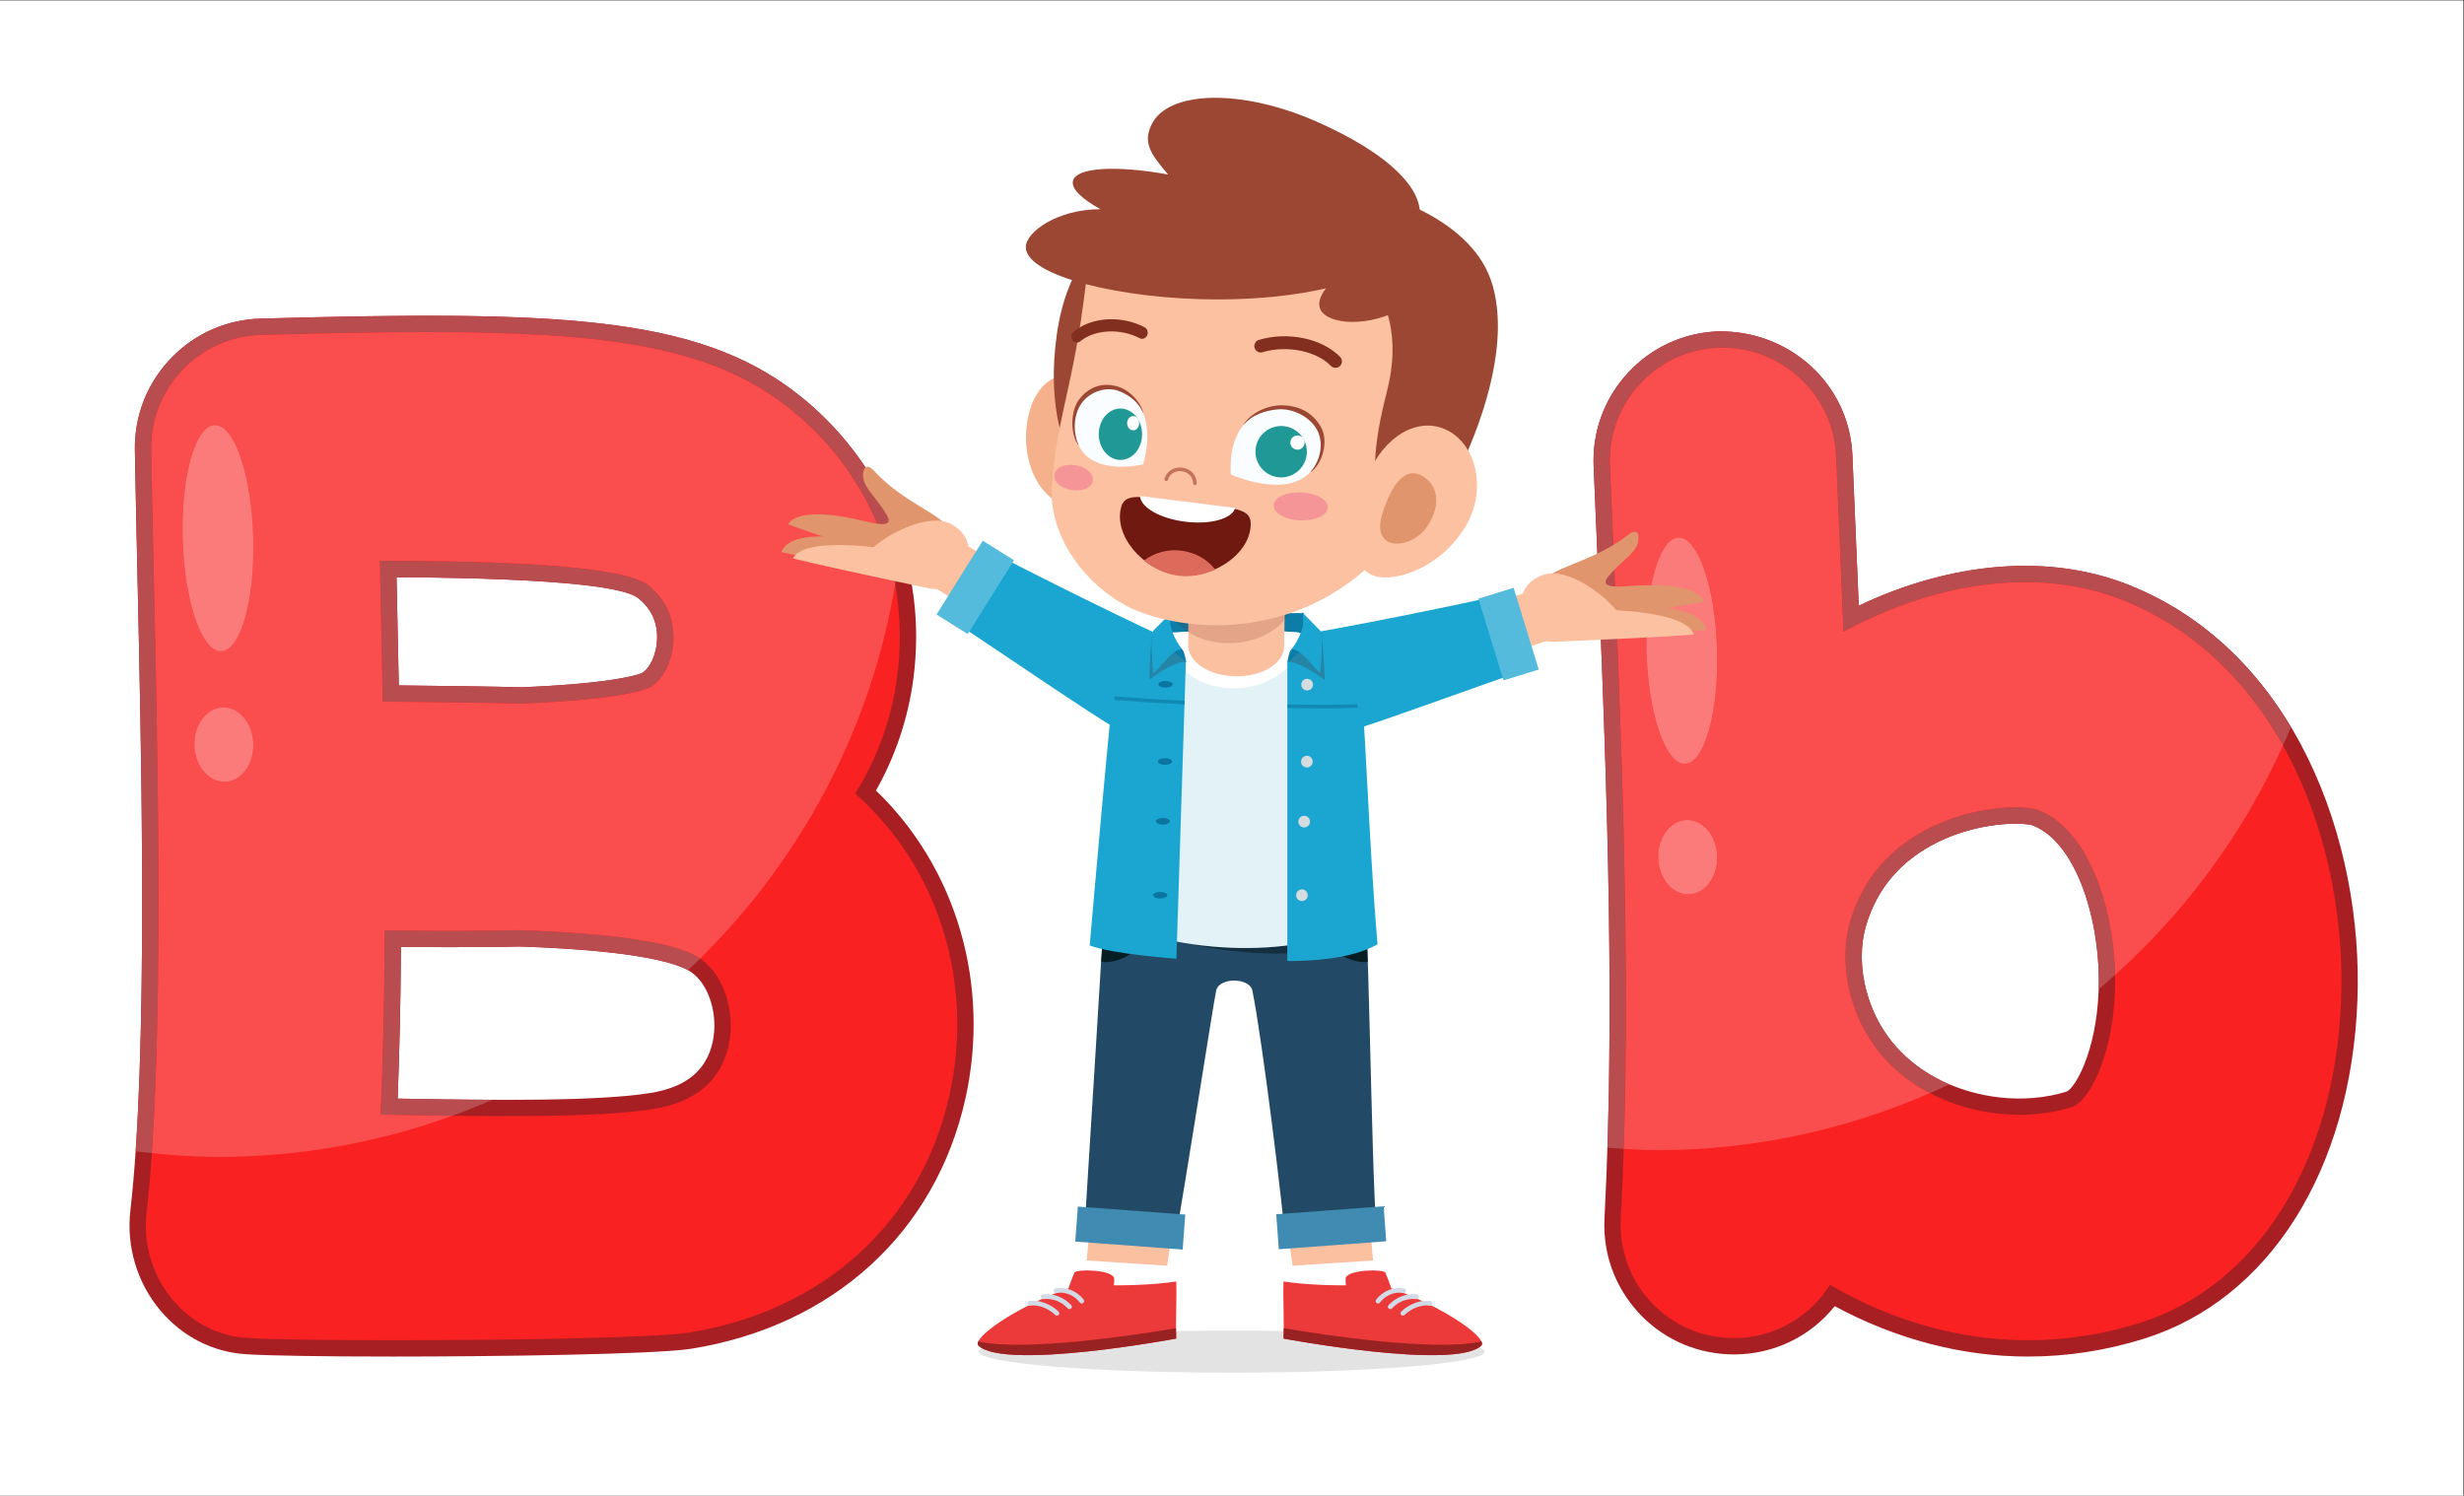 <?xml version="1.0" encoding="UTF-8" standalone="no"?>
<!-- Created with Inkscape (http://www.inkscape.org/) -->

<svg
   version="1.1"
   id="svg3524"
   width="3422.667"
   height="2077.773"
   viewBox="0 0 3422.667 2077.773"
   sodipodi:docname="b.svg"
   inkscape:version="1.2 (1:1.2.1+202207142221+cd75a1ee6d)"
   xmlns:inkscape="http://www.inkscape.org/namespaces/inkscape"
   xmlns:sodipodi="http://sodipodi.sourceforge.net/DTD/sodipodi-0.dtd"
   xmlns="http://www.w3.org/2000/svg"
   xmlns:svg="http://www.w3.org/2000/svg">
  <rect x="0" y="0" width="3422.667" height="2077.773" fill="#333333" stroke="none"/>
  <defs
     id="defs3528">
    <clipPath
       clipPathUnits="userSpaceOnUse"
       id="clipPath3620">
      <path
         d="m 13312.7,5648.99 c -304.6,0 -628,36.37 -945.9,106.95 201.6,-32.29 408.4,-48.73 611.5,-48.73 148.6,0 295.3,8.82 436.4,26.69 v -83.52 c -33.7,-0.93 -67.8,-1.39 -102,-1.39"
         id="path3618" />
    </clipPath>
  </defs>
  <sodipodi:namedview
     id="namedview3526"
     pagecolor="#ffffff"
     bordercolor="#000000"
     borderopacity="0.25"
     inkscape:showpageshadow="2"
     inkscape:pageopacity="0.0"
     inkscape:pagecheckerboard="0"
     inkscape:deskcolor="#d1d1d1"
     showgrid="false"
     inkscape:zoom="0.37689909"
     inkscape:cx="1562.7525"
     inkscape:cy="1040.0662"
     inkscape:window-width="1920"
     inkscape:window-height="1031"
     inkscape:window-x="0"
     inkscape:window-y="25"
     inkscape:window-maximized="1"
     inkscape:current-layer="g3532">
    <inkscape:page
       x="0"
       y="0"
       id="page3530"
       width="3422.667"
       height="2077.773" />
  </sodipodi:namedview>
  <g
     id="g3532"
     inkscape:groupmode="layer"
     inkscape:label="Page 1"
     transform="matrix(1.333,0,0,-1.333,0,2077.773)">
    <g
       id="g3534"
       transform="scale(0.1)">
      <path
         d="M 0,0 H 25670 V 15583.3 H 0 Z"
         style="fill:#ffffff;fill-opacity:1;fill-rule:nonzero;stroke:none"
         id="path3536" />
      <path
         d="m 4178.11,5718.58 c 450.93,-3.98 1058.9,-2.2 1228.11,4.87 1283.47,-42.51 1674.61,-184.25 1793.55,-265.35 189.6,-128.4 288.83,-451.4 225.71,-734 -66.01,-295.9 -278.86,-468.6 -650.51,-528 -537.54,-86.4 -1619.25,-77.5 -2631.41,-58 19.05,466.4 30.34,986.9 34.55,1580.48 M 6842.08,8865.4 c -22.15,-165.69 -105.86,-273.3 -155.91,-293.69 -42.54,-17.72 -303.44,-108.09 -1251.6,-147.07 -257.81,7.54 -857.59,15.08 -1278.83,19.49 -7.09,372.55 -16.39,807.97 -23.48,1127.78 1856.45,-11.07 2393.99,-122.69 2514.25,-215.7 195.79,-151.5 214.4,-350.41 195.57,-490.81 M 9128.22,7348.25 c 200.67,354.37 334.67,752.59 388.93,1159.68 154.81,1156.57 -300.77,2271.97 -1218.83,2982.87 -1048.27,811.6 -2500.73,859.8 -5565.16,776.5 -360.58,-5.7 -697.23,-151 -947.72,-410.1 -250.71,-258.7 -385.61,-599.8 -380.07,-960.4 5.08,-317.6 24.6,-1195.1 24.6,-1195.1 45.84,-2037.61 114.93,-5117.1 -71.54,-6730.4 -42.99,-373.4 70.21,-752.1 310.72,-1039.2 230.56,-274.6 549.95,-437.6 899.23,-458.4 250.5,-15.1 807.29,-24 1527.56,-24 1042.29,0 2729.3,21.7 3104.73,81.1 1479.04,236.1 2547.69,1210.2 2859.13,2605.5 264.6,1188 -91.72,2405.31 -931.58,3211.95"
         style="fill:#a81f23;fill-opacity:1;fill-rule:nonzero;stroke:none"
         id="path3538" />
      <path
         d="m 4008.89,5890.46 c 445.84,-5.32 1203.31,-4.89 1403.09,3.1 1011.5,-33.67 1645.15,-132.89 1883.49,-294.57 247.16,-167.89 374.52,-559.89 296.11,-912.09 -81.93,-366.7 -347.5,-588.2 -789.58,-658.7 -598,-96.1 -1834.54,-77 -2835.84,-56.7 25.45,552.4 39.4,1185 42.73,1918.96 M 7010.64,8842.8 c -26.81,-200.22 -133.34,-376.51 -259.14,-428.33 -85.28,-35.45 -386.71,-121.82 -1322.03,-159.92 -293.25,8.87 -1030.12,17.29 -1440.74,21.26 -8.62,470.88 -22.37,1106.07 -30.34,1467.1 849.6,-2.2 2488.12,-16.84 2792.23,-252.06 273.53,-211.72 280.38,-496.54 260.02,-648.05 M 8911.17,7316.79 c 229.45,364.55 379.4,779.19 437.44,1213.74 146.62,1096.32 -285.05,2152.37 -1154.38,2825.67 -1002.21,775.6 -2432.97,823 -5458.41,741.1 -314.96,-4.9 -609.07,-132 -828.12,-358.4 -219.27,-226.4 -337.09,-524.5 -332.23,-839.4 5.1,-323.4 24.6,-1192.92 24.6,-1192.92 45.83,-2042.49 115.15,-5129.48 -72.65,-6754.78 -37.66,-326.9 61.35,-658.7 272.19,-910.3 199.78,-238.3 476.18,-380 778.96,-398.2 256.91,-15.5 843.63,-23.5 1517.37,-23.5 1228.12,0 2744.81,26.2 3077.92,78.9 1407.53,224.6 2424.35,1149.9 2719.8,2474.8 263.14,1181 -120.7,2385.4 -982.49,3143.29"
         style="fill:#f92121;fill-opacity:1;fill-rule:nonzero;stroke:none"
         id="path3540" />
      <path
         d="m 1413.46,3588.3 c -0.16,0 -0.32,0 -0.47,0 114.43,1676.2 58.93,4247.46 18.48,6046.56 40.44,-1798.55 96.29,-4370.46 -18.01,-6046.56 m 17.88,6052.29 c -0.02,1 -0.04,2 -0.06,3 0.02,-1 0.04,-2 0.06,-3 m -0.26,11.66 c -0.02,1 -0.05,2.19 -0.07,3.18 0.02,-1 0.05,-2.18 0.07,-3.18 m -0.51,22.9 c -0.01,0.44 -0.03,1.02 -0.04,1.46 0.02,-0.5 0.03,-0.96 0.04,-1.46 m 6877.01,1808.45 -0.05,0.1 0.05,-0.1 m -2.73,2.2 c -0.23,0.1 -0.35,0.2 -0.57,0.4 0.19,-0.1 0.37,-0.3 0.57,-0.4 m -2.89,2.2 c -0.28,0.2 -0.43,0.4 -0.71,0.6 0.26,-0.2 0.46,-0.4 0.71,-0.6"
         style="fill:#ffffff;fill-opacity:1;fill-rule:nonzero;stroke:none"
         id="path3542" />
      <path
         d="m 1582.61,3569.2 c -56.53,5.9 -112.91,12.2 -169.15,19.1 114.3,1676.1 58.45,4248.01 18.01,6046.56 -0.04,1.89 -0.08,3.84 -0.13,5.73 -0.02,1 -0.04,2 -0.06,3 -0.07,2.89 -0.13,5.77 -0.2,8.66 -0.02,1 -0.05,2.18 -0.07,3.18 -0.15,6.65 -0.29,13.09 -0.44,19.72 -0.01,0.5 -0.02,0.96 -0.04,1.46 -0.18,8.39 -0.37,16.73 -0.56,25.09 v 0 c 0,0 -19.52,877.5 -24.6,1195.1 -0.11,7.1 -0.16,14.1 -0.16,21.1 -0.07,352.8 134.42,685.6 380.23,939.3 250.49,259.1 587.14,404.4 947.72,410.1 644.72,17.6 1217.69,29.3 1730.95,29.3 1926.34,0 3006.48,-165 3834.21,-805.8 0.97,-0.7 1.97,-1.5 2.93,-2.2 0.28,-0.2 0.43,-0.4 0.71,-0.6 0.77,-0.6 1.55,-1.2 2.32,-1.8 0.22,-0.2 0.34,-0.3 0.57,-0.4 0.89,-0.7 1.79,-1.4 2.68,-2.1 l 0.05,-0.1 c 521.28,-406.6 886.18,-946.4 1079.51,-1547.75 -15.18,-147.48 -34.88,-293.68 -58.95,-438.29 -131.48,728.74 -525.53,1387.44 -1133.91,1858.64 -789.33,610.9 -1844.79,770 -3735.52,770 -509.9,0 -1080.28,-11.5 -1722.89,-28.9 -314.96,-4.9 -609.07,-132 -828.12,-358.4 -219.27,-226.4 -337.09,-524.5 -332.23,-839.4 5.1,-323.4 24.6,-1192.92 24.6,-1192.92 40.54,-1806.75 99.47,-4430.78 -17.46,-6137.38"
         style="fill:#b94c4f;fill-opacity:1;fill-rule:nonzero;stroke:none"
         id="path3544" />
      <path
         d="m 5130.43,4125.4 c -322.31,1.2 -658.22,6.4 -986.87,12.7 329.39,-6.4 664.8,-11.1 987.79,-12.3 -0.32,-0.2 -0.6,-0.3 -0.92,-0.4 m -986.87,12.7 v 0 c 19.05,466.4 30.34,986.9 34.55,1580.48 158.12,-1.39 335.58,-2.08 506.62,-2.08 316.76,0 611.61,2.36 721.49,6.95 43.32,-1.44 85.7,-2.99 127.01,-4.64 -41.36,1.65 -83.63,3.2 -127.01,4.64 -109.88,-4.59 -404.73,-6.95 -721.49,-6.95 -171.04,0 -348.5,0.69 -506.62,2.08 C 4173.9,5125 4162.61,4604.5 4143.56,4138.1 m 3025.95,1337 c -77.23,43.5 -229.22,99.1 -531.38,147.71 300.75,-48.31 454.15,-103.41 532.35,-146.81 -0.3,-0.2 -0.68,-0.6 -0.97,-0.9 m -1627.08,243.34 c -0.49,0.02 -0.9,0.03 -1.39,0.05 0.45,-0.02 0.94,-0.04 1.39,-0.05 m -3.3,0.13 c -0.62,0.02 -1.15,0.05 -1.78,0.07 0.6,-0.02 1.19,-0.05 1.78,-0.07 m -3.04,0.12 c -0.9,0.04 -1.79,0.07 -2.7,0.11 0.89,-0.03 1.81,-0.07 2.7,-0.11"
         style="fill:#ffffff;fill-opacity:1;fill-rule:nonzero;stroke:none"
         id="path3546" />
      <path
         d="m 4712.89,3958.7 c -254.41,3.2 -507.28,8 -746.73,12.8 25.45,552.4 39.4,1185 42.73,1918.96 193.1,-2.3 444.66,-3.53 684.04,-3.53 313.33,0 605.8,2.1 719.05,6.63 1011.5,-33.67 1645.15,-132.89 1883.49,-294.57 0.5,-0.34 1.01,-0.69 1.51,-1.03 -41.72,-41.16 -83.8,-81.76 -126.5,-121.96 -78.2,43.4 -231.6,98.5 -532.35,146.81 -249.09,40.1 -600.35,75.52 -1095.7,95.63 -0.45,0.01 -0.94,0.03 -1.39,0.05 -0.63,0.03 -1.28,0.05 -1.91,0.08 -0.59,0.02 -1.18,0.05 -1.78,0.07 -0.42,0.02 -0.84,0.04 -1.26,0.05 -0.89,0.04 -1.81,0.08 -2.7,0.11 l -0.16,0.01 c -41.31,1.65 -83.69,3.2 -127.01,4.64 -109.88,-4.59 -404.73,-6.95 -721.49,-6.95 -171.04,0 -348.5,0.69 -506.62,2.08 C 4173.9,5125 4162.61,4604.5 4143.56,4138.1 v 0 0 0 c 328.65,-6.3 664.56,-11.5 986.87,-12.7 -137.03,-59.7 -276.27,-115.4 -417.54,-166.7"
         style="fill:#b94c4f;fill-opacity:1;fill-rule:nonzero;stroke:none"
         id="path3548" />
      <path
         d="m 5429.47,8254.55 c -293.25,8.87 -1030.12,17.29 -1440.74,21.26 -8.62,470.88 -22.37,1106.07 -30.34,1467.1 849.6,-2.2 2488.12,-16.84 2792.23,-252.06 273.53,-211.72 280.38,-496.54 260.02,-648.05 -26.81,-200.22 -133.34,-376.51 -259.14,-428.33 -85.28,-35.45 -386.71,-121.82 -1322.03,-159.92 M 4132.26,9571.91 c 7.09,-319.81 16.39,-755.23 23.48,-1127.78 421.24,-4.41 1021.02,-11.95 1278.83,-19.49 948.16,38.98 1209.06,129.35 1251.6,147.07 50.05,20.39 133.76,128 155.91,293.69 3.53,26.33 5.74,54.71 5.72,84.45 -0.09,128.88 -42.21,283.26 -201.29,406.36 -120.26,93.01 -657.8,204.63 -2514.25,215.7 v 0 0"
         style="fill:#b94c4f;fill-opacity:1;fill-rule:nonzero;stroke:none"
         id="path3550" />
      <path
         d="m 2280.22,3530.6 c -235.91,0 -468.02,14.9 -697.61,38.6 116.93,1706.6 58,4330.63 17.46,6137.38 0,0 -19.5,869.52 -24.6,1192.92 -4.86,314.9 112.96,613 332.23,839.4 219.05,226.4 513.16,353.5 828.12,358.4 642.61,17.4 1212.99,28.9 1722.89,28.9 1890.73,0 2946.19,-159.1 3735.52,-770 608.38,-471.2 1002.43,-1129.9 1133.91,-1858.64 -252.15,-1515.27 -984.46,-2865.97 -2031.16,-3899.6 -0.5,0.34 -1.01,0.69 -1.51,1.03 -238.34,161.68 -871.99,260.9 -1883.49,294.57 -113.25,-4.53 -405.72,-6.63 -719.05,-6.63 -239.38,0 -490.94,1.23 -684.04,3.53 -3.33,-733.96 -17.28,-1366.56 -42.73,-1918.96 239.45,-4.8 492.32,-9.6 746.73,-12.8 -759.37,-275.9 -1577.92,-428.1 -2432.67,-428.1 m 48.73,4684.52 c -2.36,0 -4.74,-0.04 -7.12,-0.1 -169.84,-4.86 -302.56,-182.44 -296.41,-396.62 6.04,-211.19 144.82,-379.09 311.51,-379.09 2.36,0 4.75,0.04 7.12,0.11 169.84,4.85 302.54,182.44 296.43,396.58 -6.06,211.19 -144.83,379.12 -311.53,379.12 m 1629.44,1527.79 c 7.97,-361.03 21.72,-996.22 30.34,-1467.1 410.62,-3.97 1147.49,-12.39 1440.74,-21.26 935.32,38.1 1236.75,124.47 1322.03,159.92 125.8,51.82 232.33,228.11 259.14,428.33 20.36,151.51 13.51,436.33 -260.02,648.05 -304.11,235.22 -1942.63,249.86 -2792.23,252.06 M 2240.87,11158 c -1.11,0 -2.24,0 -3.36,0 -203.18,-5.8 -352.78,-538.4 -334.15,-1189.47 18.56,-647.52 196.49,-1168.41 398.32,-1168.41 1.12,0 2.25,0.01 3.37,0.04 203.19,5.82 352.78,538.33 334.12,1189.44 -18.54,647.5 -196.49,1168.4 -398.3,1168.4"
         style="fill:#fa4d4d;fill-opacity:1;fill-rule:nonzero;stroke:none"
         id="path3552" />
      <path
         d="m 2301.68,8800.12 c -201.83,0 -379.76,520.89 -398.32,1168.41 -18.63,651.07 130.97,1183.67 334.15,1189.47 1.12,0 2.25,0 3.36,0 201.81,0 379.76,-520.9 398.3,-1168.4 18.66,-651.11 -130.93,-1183.62 -334.12,-1189.44 -1.12,-0.03 -2.25,-0.04 -3.37,-0.04"
         style="fill:#fb7b7b;fill-opacity:1;fill-rule:nonzero;stroke:none"
         id="path3554" />
      <path
         d="m 2336.93,7439.31 c -166.69,0 -305.47,167.9 -311.51,379.09 -6.15,214.18 126.57,391.76 296.41,396.62 2.38,0.06 4.76,0.1 7.12,0.1 166.7,0 305.47,-167.93 311.53,-379.12 6.11,-214.14 -126.59,-391.73 -296.43,-396.58 -2.37,-0.07 -4.76,-0.11 -7.12,-0.11"
         style="fill:#fb7b7b;fill-opacity:1;fill-rule:nonzero;stroke:none"
         id="path3556" />
      <path
         d="m 21869.1,5263.2 c -24.6,-645.4 -247.8,-1013.9 -331.1,-1051.1 -430.1,-136 -957,-80.6 -1373.2,146.6 -252,137.3 -580.5,404 -713.8,893.4 -64.1,235.2 -67.1,476.68 -8.2,680.44 114,395.56 368.5,691.92 755.9,881.5 361.2,175.84 705.2,189.58 802,189.58 107.2,0 167.2,-12.41 186,-19.92 461.1,-184.73 709,-1020.14 682.4,-1720.5 m 321.6,4224.99 c -823,330.89 -1839.4,252.07 -2821.2,-213.04 -14.7,360.57 -66.3,1567.65 -66.3,1567.65 -31.4,738 -650.7,1305.4 -1405.5,1290.8 -360.6,-15.5 -693,-170.1 -936.6,-435.5 -243.9,-265.7 -369.7,-610.4 -354.2,-970 l 12.6,-297.7 c 109.7,-2556.37 223.1,-5200 100.4,-7538.4 -19.1,-359.7 103.2,-705.2 344.4,-973.6 241.2,-268 572.1,-425.7 935.7,-444.7 l 68,-1.8 c 414.6,0 796.9,185.2 1051.2,502.7 636.7,-343.7 1328.7,-524.9 2010.8,-524.9 412.8,0 823,63.4 1218.8,188.3 1300.1,408.9 2149.7,1758.6 2217.1,3522.4 63.1,1655.41 -647,3635.46 -2375.2,4327.79"
         style="fill:#a81f23;fill-opacity:1;fill-rule:nonzero;stroke:none"
         id="path3558" />
      <path
         d="m 22039,5256.6 c -26.8,-703.5 -278.3,-1152.8 -449.2,-1206.7 -474.4,-149.4 -1051.4,-88.5 -1506.5,159.5 -281.1,153.3 -647.4,450.9 -796.4,998 -72.2,264.9 -74.9,539.09 -7.6,772.08 128,443.87 412.4,776.08 845,987.38 315.4,153.71 646.9,206.87 876.4,206.87 111.8,0 199.5,-12.42 249.1,-32.34 551.1,-220.59 817.8,-1135.75 789.2,-1884.79 m 88.3,4073.91 c -849.6,341.53 -1914.2,216.15 -2917.3,-326.91 -20.2,513.83 -76.6,1832.1 -76.6,1832.1 -27.9,649.4 -585.9,1150.8 -1228.6,1127.8 -314.7,-13.3 -605.5,-148.4 -818.4,-380.5 -213,-232.1 -323.1,-533.3 -309.6,-847.9 l 12.6,-295.8 c 109.9,-2561.26 223.5,-5209.3 100.3,-7556.1 -16.6,-314.5 90.4,-616.6 301,-851 210.9,-234.3 500.1,-372.1 814.2,-388.4 l 63.1,-1.8 c 416,0 790.5,217 1001.1,555.9 649.2,-379.2 1355.7,-578.1 2060.9,-578.1 395.4,0 788.5,60.7 1167.9,180.3 1229.7,386.7 2033.4,1676.6 2098.1,3367 60.7,1595.56 -617.1,3501.63 -2268.7,4163.41"
         style="fill:#f92121;fill-opacity:1;fill-rule:nonzero;stroke:none"
         id="path3560" />
      <path
         d="m 16750.6,3626.9 c -0.5,0 -1,0.1 -1.5,0.1 68.7,2149.88 -31.3,4510.81 -129.6,6803.4 l -12.6,297.7 c -0.8,19.6 -1.3,39.3 -1.3,58.8 0,-19.5 0.5,-39.2 1.3,-58.8 l 12.6,-297.7 c 98.3,-2292.05 199.7,-4654.06 131.1,-6803.5 m 3562.5,660 c -50.7,21.6 -100.2,45.5 -148.3,71.8 50.3,-27.5 106.2,-44.3 159.3,-66.6 -3.7,-1.8 -7.3,-3.5 -11,-5.2 m 1555.8,991.5 c 21,648.25 -190.9,1406.54 -588.7,1657.36 397.7,-250.75 610.2,-1008.71 589.5,-1656.76 -0.3,-0.1 -0.5,-0.4 -0.8,-0.6 m -588.8,1657.38 c -0.4,0.26 -0.8,0.49 -1.2,0.75 0.5,-0.26 0.8,-0.49 1.2,-0.75 m -1.2,0.8 c -0.4,0.25 -0.8,0.47 -1.2,0.71 0.4,-0.23 0.8,-0.48 1.2,-0.71 m -1.3,0.81 c -0.4,0.23 -0.8,0.44 -1.1,0.67 0.3,-0.23 0.7,-0.44 1.1,-0.67 m -1.3,0.8 c -0.4,0.21 -0.7,0.42 -1,0.63 0.3,-0.21 0.6,-0.42 1,-0.63 m -1.3,0.81 c -0.3,0.19 -0.7,0.38 -1,0.58 0.3,-0.2 0.7,-0.39 1,-0.58 m -1.3,0.8 c -0.3,0.18 -0.6,0.35 -0.9,0.52 0.3,-0.18 0.6,-0.34 0.9,-0.52 m -1.3,0.8 c -0.3,0.16 -0.6,0.32 -0.8,0.48 0.2,-0.16 0.5,-0.32 0.8,-0.48 m -1.3,0.79 c -0.3,0.14 -0.5,0.3 -0.8,0.44 0.3,-0.14 0.5,-0.3 0.8,-0.44 m -1.3,0.78 c -0.3,0.14 -0.5,0.27 -0.7,0.41 0.2,-0.14 0.4,-0.27 0.7,-0.41 m -1.3,0.78 c -0.2,0.13 -0.5,0.26 -0.7,0.38 0.2,-0.12 0.5,-0.25 0.7,-0.38 m -1.3,0.77 c -0.2,0.11 -0.4,0.25 -0.6,0.36 0.2,-0.11 0.4,-0.25 0.6,-0.36 m -1.3,0.77 c -0.2,0.11 -0.4,0.23 -0.6,0.34 0.2,-0.11 0.4,-0.23 0.6,-0.34 m -1.3,0.77 c -0.2,0.11 -0.4,0.2 -0.5,0.31 0.2,-0.11 0.3,-0.2 0.5,-0.31 m -1.3,0.77 c -0.2,0.09 -0.3,0.18 -0.5,0.28 0.2,-0.1 0.3,-0.19 0.5,-0.28 m -1.3,0.76 c -0.2,0.09 -0.3,0.16 -0.4,0.25 0.1,-0.08 0.2,-0.17 0.4,-0.25 m -1.3,0.76 c -0.2,0.07 -0.3,0.15 -0.4,0.22 0.1,-0.07 0.2,-0.15 0.4,-0.22 m -1.3,0.75 c -0.1,0.06 -0.3,0.14 -0.4,0.2 0.2,-0.07 0.2,-0.12 0.4,-0.2 m -1.3,0.75 c -0.1,0.07 -0.2,0.12 -0.3,0.18 0,-0.05 0.2,-0.13 0.3,-0.18 m -1.4,0.77 c 0,0.04 -0.1,0.08 -0.2,0.12 0.1,-0.04 0.2,-0.08 0.2,-0.12 m -1.3,0.73 c 0,0.05 -0.1,0.08 -0.2,0.12 0.1,-0.04 0.2,-0.07 0.2,-0.12 m -1.3,0.75 c 0,0.03 -0.1,0.06 -0.1,0.09 0,-0.04 0.1,-0.06 0.1,-0.09 m -1.3,0.74 c -0.1,0.03 -0.1,0.03 -0.1,0.06 0,-0.01 0.1,-0.05 0.1,-0.06 m -1.3,0.73 c 0,0.01 -0.1,0.03 -0.1,0.05 0,-0.02 0.1,-0.04 0.1,-0.05 m -1.3,0.71 c 0,0.02 -0.1,0.04 -0.1,0.05 0,-0.01 0.1,-0.03 0.1,-0.05 m -1.3,0.74 c -0.1,0.01 0,0 -0.1,0.01 l 0.1,-0.01 m -1.3,0.7 c 0,0.02 0,0.01 -0.1,0.03 l 0.1,-0.03 m -1.3,0.72 v 0 0 m -56.8,26.93 c 0,0.01 -0.1,0.03 -0.1,0.04 0,-0.01 0.1,-0.03 0.1,-0.04 m -1.1,0.47 c -0.1,0.04 -0.2,0.08 -0.3,0.12 0.1,-0.05 0.2,-0.08 0.3,-0.12 M 22217,9477.53 c -0.1,0.04 -0.3,0.14 -0.4,0.18 0.1,-0.06 0.3,-0.13 0.4,-0.18 m -4.3,1.75 c -0.3,0.13 -0.4,0.17 -0.7,0.3 0.2,-0.09 0.5,-0.21 0.7,-0.3 m -4.5,1.83 c -0.2,0.09 -0.3,0.14 -0.5,0.23 0.1,-0.07 0.3,-0.15 0.5,-0.23 m -4,1.64 c -0.2,0.08 -0.5,0.19 -0.7,0.27 0.2,-0.07 0.5,-0.2 0.7,-0.27 m -4.3,1.74 c -0.3,0.13 -0.6,0.25 -0.9,0.38 0.3,-0.13 0.6,-0.25 0.9,-0.38 m -4.6,1.85 c -0.3,0.13 -0.4,0.16 -0.7,0.29 0.2,-0.09 0.5,-0.2 0.7,-0.29"
         style="fill:#ffffff;fill-opacity:1;fill-rule:nonzero;stroke:none"
         id="path3562" />
      <path
         d="m 16920.4,3614.7 c -56.6,3.9 -113.2,8.1 -169.8,12.2 68.6,2149.44 -32.8,4511.45 -131.1,6803.5 l -12.6,297.7 c -0.8,19.6 -1.3,39.3 -1.3,58.8 -0.1,338.3 125,660 355.5,911.2 243.6,265.4 576,420 936.6,435.5 9.5,0.2 19,0.3 28.5,0.3 741.9,0 1346,-562.5 1377,-1291.1 v 0 c 0.1,-1.2 51.6,-1207.26 66.3,-1567.65 580.6,275.08 1173.4,415.03 1731.1,415.03 385.3,0 753.8,-66.8 1090.1,-201.99 1.3,-0.52 2.6,-1.03 3.9,-1.56 0.3,-0.13 0.4,-0.16 0.7,-0.29 1.2,-0.49 2.4,-0.98 3.7,-1.47 0.3,-0.13 0.6,-0.25 0.9,-0.38 1.2,-0.49 2.4,-0.97 3.6,-1.47 0.2,-0.08 0.5,-0.19 0.7,-0.27 1.2,-0.48 2.3,-0.93 3.5,-1.41 0.2,-0.09 0.3,-0.14 0.5,-0.23 1.3,-0.51 2.5,-1.01 3.8,-1.53 0.3,-0.13 0.4,-0.17 0.7,-0.3 1.3,-0.54 2.5,-1.03 3.9,-1.57 0.1,-0.04 0.3,-0.14 0.4,-0.18 729.5,-299.59 1274.6,-830.77 1656.1,-1468.37 -26.8,-64.5 -54.5,-128.47 -83.1,-191.99 -370.3,662.59 -917.3,1214.68 -1662.7,1513.34 -316.9,127.4 -663.8,189.84 -1026.3,189.84 -609.1,0 -1262.1,-176.28 -1891,-516.75 -20.2,513.83 -76.6,1832.1 -76.6,1832.1 -27.3,635 -561.5,1128.6 -1186.1,1128.6 -14.1,0 -28.3,-0.3 -42.5,-0.8 -314.7,-13.3 -605.5,-148.4 -818.4,-380.5 -213,-232.1 -323.1,-533.3 -309.6,-847.9 l 12.6,-295.8 c 98.6,-2298.47 200.2,-4666.74 131,-6824.6 m 3190,580.2 c -9.1,4.8 -18.1,9.6 -27.1,14.5 -281.1,153.3 -647.4,450.9 -796.4,998 -72.2,264.9 -74.9,539.09 -7.6,772.08 128,443.87 412.4,776.08 845,987.38 315.4,153.71 646.9,206.87 876.4,206.87 111.8,0 199.5,-12.42 249.1,-32.34 509.8,-204.06 776.2,-1002.49 790.6,-1713.99 -56.1,-50.3 -113,-99.8 -170.7,-148.4 20.7,648.05 -191.8,1406.01 -589.5,1656.76 l -0.1,0.02 c -0.4,0.26 -0.7,0.49 -1.2,0.75 v 0.05 c -0.4,0.23 -0.8,0.48 -1.2,0.71 0,0.04 -0.1,0.07 -0.1,0.1 -0.4,0.23 -0.8,0.44 -1.1,0.67 -0.1,0.03 -0.2,0.1 -0.2,0.13 -0.4,0.21 -0.7,0.42 -1,0.63 -0.1,0.06 -0.2,0.11 -0.3,0.18 -0.3,0.19 -0.7,0.38 -1,0.58 -0.1,0.06 -0.2,0.15 -0.3,0.22 -0.3,0.18 -0.6,0.34 -0.9,0.52 -0.1,0.1 -0.3,0.18 -0.4,0.28 -0.3,0.16 -0.6,0.32 -0.8,0.48 -0.2,0.11 -0.4,0.2 -0.5,0.31 -0.3,0.14 -0.5,0.3 -0.8,0.44 -0.2,0.11 -0.3,0.23 -0.5,0.34 -0.3,0.14 -0.5,0.27 -0.7,0.41 -0.2,0.11 -0.4,0.26 -0.6,0.37 -0.2,0.13 -0.5,0.26 -0.7,0.38 -0.2,0.15 -0.4,0.25 -0.6,0.39 -0.2,0.11 -0.4,0.25 -0.6,0.36 -0.3,0.14 -0.5,0.27 -0.7,0.41 -0.2,0.11 -0.4,0.23 -0.6,0.34 -0.2,0.14 -0.5,0.29 -0.7,0.43 -0.2,0.11 -0.3,0.2 -0.5,0.31 -0.3,0.16 -0.5,0.3 -0.8,0.46 -0.2,0.09 -0.3,0.18 -0.5,0.28 -0.3,0.15 -0.6,0.33 -0.8,0.48 -0.2,0.08 -0.3,0.17 -0.4,0.25 -0.3,0.17 -0.6,0.34 -0.9,0.51 -0.2,0.07 -0.3,0.15 -0.4,0.22 -0.3,0.17 -0.6,0.36 -0.9,0.53 -0.2,0.08 -0.2,0.13 -0.4,0.2 -0.3,0.19 -0.6,0.37 -0.9,0.55 -0.1,0.05 -0.3,0.13 -0.3,0.18 -0.4,0.2 -0.7,0.39 -1.1,0.59 0,0.04 -0.1,0.08 -0.2,0.12 -0.3,0.2 -0.7,0.42 -1.1,0.61 0,0.05 -0.1,0.08 -0.2,0.12 -0.3,0.21 -0.7,0.42 -1.1,0.63 0,0.03 -0.1,0.05 -0.1,0.09 -0.4,0.21 -0.8,0.44 -1.2,0.65 0,0.01 -0.1,0.05 -0.1,0.06 -0.4,0.22 -0.8,0.44 -1.2,0.67 0,0.01 -0.1,0.03 -0.1,0.05 -0.4,0.22 -0.8,0.44 -1.2,0.66 0,0.02 -0.1,0.04 -0.1,0.05 -0.4,0.23 -0.8,0.47 -1.2,0.69 l -0.1,0.01 c -0.4,0.22 -0.8,0.47 -1.2,0.69 l -0.1,0.03 c -0.4,0.23 -0.8,0.46 -1.2,0.69 v 0 c -18.6,10.09 -37.5,19.08 -56.8,26.93 0,0.01 -0.1,0.03 -0.1,0.04 -0.3,0.14 -0.7,0.29 -1,0.43 -0.1,0.04 -0.2,0.07 -0.3,0.12 -0.5,0.18 -0.9,0.36 -1.4,0.54 v 0 c -18.8,7.51 -78.8,19.92 -186,19.92 -96.8,0 -440.8,-13.74 -802,-189.58 -387.4,-189.58 -641.9,-485.94 -755.9,-881.5 -28.1,-97.1 -42.1,-202.77 -42.1,-312.23 -0.1,-120.21 16.8,-245.01 50.3,-368.21 133.3,-489.4 461.8,-756.1 713.8,-893.4 v 0 c 48.1,-26.3 97.6,-50.2 148.3,-71.8 -67,-31.6 -134.6,-62.3 -202.7,-92"
         style="fill:#b94c4f;fill-opacity:1;fill-rule:nonzero;stroke:none"
         id="path3564" />
      <path
         d="m 17273.1,3600.6 c -118.7,0 -235.9,6.2 -352.7,14.1 69.2,2157.86 -32.4,4526.13 -131,6824.6 l -12.6,295.8 c -13.5,314.6 96.6,615.8 309.6,847.9 212.9,232.1 503.7,367.2 818.4,380.5 14.2,0.5 28.4,0.8 42.5,0.8 624.6,0 1158.8,-493.6 1186.1,-1128.6 0,0 56.4,-1318.27 76.6,-1832.1 628.9,340.47 1281.9,516.75 1891,516.75 362.5,0 709.4,-62.44 1026.3,-189.84 745.4,-298.66 1292.4,-850.75 1662.7,-1513.34 -412.2,-915.61 -1011.6,-1727.93 -1749.6,-2389.77 -14.4,711.5 -280.8,1509.93 -790.6,1713.99 -49.6,19.92 -137.3,32.34 -249.1,32.34 -229.5,0 -561,-53.16 -876.4,-206.87 -432.6,-211.3 -717,-543.51 -845,-987.38 -67.3,-232.99 -64.6,-507.18 7.6,-772.08 149,-547.1 515.3,-844.7 796.4,-998 9,-4.9 18,-9.7 27.1,-14.5 -870.3,-378.7 -1827.6,-594.3 -2837.3,-594.3 m 309.7,3441.62 c -2.4,0 -4.7,-0.03 -7.1,-0.1 -169.8,-4.86 -302.6,-182.45 -296.4,-396.62 6,-211.19 144.8,-379.09 311.5,-379.09 2.3,0 4.7,0.04 7.1,0.1 169.8,4.86 302.5,182.41 296.4,396.59 -6,211.2 -144.8,379.12 -311.5,379.12 m -88.1,2942.9 c -1.1,0 -2.2,-0.02 -3.3,-0.05 -203.2,-5.81 -352.8,-538.35 -334.2,-1189.44 18.6,-647.53 196.5,-1168.44 398.3,-1168.44 1.1,0 2.3,0.01 3.4,0.05 203.2,5.84 352.8,538.35 334.1,1189.46 -18.5,647.51 -196.5,1168.42 -398.3,1168.42"
         style="fill:#fa4d4d;fill-opacity:1;fill-rule:nonzero;stroke:none"
         id="path3566" />
      <path
         d="m 17555.5,7627.19 c -201.8,0 -379.7,520.91 -398.3,1168.44 -18.6,651.09 131,1183.63 334.2,1189.44 1.1,0.03 2.2,0.05 3.3,0.05 201.8,0 379.8,-520.91 398.3,-1168.42 18.7,-651.11 -130.9,-1183.62 -334.1,-1189.46 -1.1,-0.04 -2.3,-0.05 -3.4,-0.05"
         style="fill:#fb7b7b;fill-opacity:1;fill-rule:nonzero;stroke:none"
         id="path3568" />
      <path
         d="m 17590.8,6266.41 c -166.7,0 -305.5,167.9 -311.5,379.09 -6.2,214.17 126.6,391.76 296.4,396.62 2.4,0.07 4.7,0.1 7.1,0.1 166.7,0 305.5,-167.92 311.5,-379.12 6.1,-214.18 -126.6,-391.73 -296.4,-396.59 -2.4,-0.06 -4.8,-0.1 -7.1,-0.1"
         style="fill:#fb7b7b;fill-opacity:1;fill-rule:nonzero;stroke:none"
         id="path3570" />
      <path
         d="m 9495.6,9624.17 c -55.41,36.65 250.08,465.03 307.75,431.63 C 10665.4,9556 11778.4,8990.67 12015.8,8889.31 l -378.9,-575.7 c -491.8,297.06 -1409.5,826.19 -2141.3,1310.56"
         style="fill:#fac09f;fill-opacity:1;fill-rule:nonzero;stroke:none"
         id="path3572" />
      <path
         d="m 12835,1281.5 c -1456,0 -2636.3,98.2 -2636.3,219.2 0,121.1 1180.3,219.2 2636.3,219.2 1456,0 2636.4,-98.1 2636.4,-219.2 0,-121 -1180.4,-219.2 -2636.4,-219.2"
         style="fill:#e3e3e3;fill-opacity:1;fill-rule:nonzero;stroke:none"
         id="path3574" />
      <path
         d="m 10221.5,9894.72 c -131.4,-178.31 -298.34,-468.28 -412.72,-696 423.72,-279.24 1749.62,-1182.23 1788.62,-1180.09 405.7,22.16 640.9,826.5 675.2,867.46 -246.2,95.54 -1597.6,761.83 -2051.1,1008.63"
         style="fill:#1ba6d2;fill-opacity:1;fill-rule:nonzero;stroke:none"
         id="path3576" />
      <path
         d="m 10084.3,8979.3 -325.08,203.64 481.98,769.36 325.1,-203.66 -482,-769.34"
         style="fill:#54bbdd;fill-opacity:1;fill-rule:nonzero;stroke:none"
         id="path3578" />
      <path
         d="m 16317.8,8978.09 c 62.6,22.25 -130.7,511.64 -194.7,493.07 -957.1,-277.4 -2173.5,-557.97 -2428.3,-599.15 l 229.1,-650.03 c 548.8,169.85 1567,462.31 2393.9,756.11"
         style="fill:#fac09f;fill-opacity:1;fill-rule:nonzero;stroke:none"
         id="path3580" />
      <path
         d="m 15771.9,9416.33 c 81,-206.17 167.5,-529.39 219.2,-778.92 -481.5,-160.47 -1861.2,-667.28 -1898.3,-655.16 -386.2,126.08 -540.2,940.29 -562.7,988.71 262.4,28.83 1740,323.9 2241.8,445.37"
         style="fill:#1ba6d2;fill-opacity:1;fill-rule:nonzero;stroke:none"
         id="path3582" />
      <path
         d="m 13526.3,1976.4 c 3.5,-21.4 809.2,70.1 808.5,96.4 -6.4,228.6 -58.1,686.5 -64.2,818.9 l -860.8,-97 c 41.9,-224 91.8,-663.5 116.5,-818.3"
         style="fill:#fac09f;fill-opacity:1;fill-rule:nonzero;stroke:none"
         id="path3584" />
      <path
         d="m 13454.4,1889 c 2.2,-13.2 936.1,48.1 937.2,64.3 10.3,140.3 -13.6,421 -10.5,502.2 l -997.6,-65 c 25.7,-149.7 54.4,-406.7 70.9,-501.5"
         style="fill:#ffffff;fill-opacity:1;fill-rule:nonzero;stroke:none"
         id="path3586" />
      <path
         d="m 14497.6,2161 c -12.9,47.4 -39.8,107.4 -60.5,162.4 -15.4,40.7 -414.1,34.2 -415.2,-63.8 -0.3,-25 0.7,-47.2 2.8,-67.2 -68.3,-0.7 -142.2,0.1 -220.3,3 -169.9,6.2 -322.2,20 -429,37 -6.9,-154.9 6.6,-423.1 0.3,-595.3 0,0 1778.7,-333 2058.9,-75 79,72.7 -367.5,395.7 -937,598.9"
         style="fill:#ec3a3a;fill-opacity:1;fill-rule:nonzero;stroke:none"
         id="path3588" />
      <path
         d="m 13377.3,1745.1 c 0,-38.3 -0.4,-75.2 -1.6,-108 0,0 1778.7,-333 2058.9,-75 11.2,10.2 11.7,25.5 3.1,44.7 -490.8,-106.5 -1618.2,63.8 -2060.4,138.3"
         style="fill:#982121;fill-opacity:1;fill-rule:nonzero;stroke:none"
         id="path3590" />
      <path
         d="m 14909.1,2028.1 c -98.1,17 -224.3,-28.1 -307.5,-109.3 -9.8,-9.6 -10,-25.4 -0.4,-35.2 4.7,-4.8 10.7,-7.3 16.9,-7.5 6.6,-0.3 13.2,2.1 18.3,7.1 72.4,70.7 181.5,111.3 264.3,95.9 13.9,-2.6 26.4,6.7 28.7,20.3 2.3,13.5 -6.8,26.4 -20.3,28.7 z m -150.2,19.8 c 13.5,-2.5 26.1,8.3 27.6,21.9 1.6,13.7 -8.2,26 -21.9,27.6 -108.9,12.8 -216.4,-28.1 -295.1,-111.4 -9.5,-9.9 -9,-25.7 1,-35.2 4.5,-4.3 10.3,-6.5 16.1,-6.7 7,-0.3 13.9,2.3 19,7.8 92.9,98.2 198.5,102.4 253.3,96 z m -136.7,63 c 13.5,-2.7 26.7,5.5 29.7,18.9 2.9,13.5 -5.6,26.8 -19,29.7 -103.3,22.5 -223.7,-25.3 -292.7,-116.9 -8.3,-11 -6.1,-26.6 4.9,-34.9 4.2,-3.1 9.1,-4.8 14,-5 7.9,-0.2 15.7,3.2 20.8,9.9 57.8,76.6 157.4,117.4 242.3,98.3"
         style="fill:#d2dae5;fill-opacity:1;fill-rule:nonzero;stroke:none"
         id="path3592" />
      <path
         d="m 12106.1,1976.4 c -3.4,-21.4 -809.2,70.1 -808.5,96.4 6.5,228.6 58.1,686.5 64.3,818.9 l 860.8,-97 c -42,-224 -91.9,-663.5 -116.6,-818.3"
         style="fill:#fac09f;fill-opacity:1;fill-rule:nonzero;stroke:none"
         id="path3594" />
      <path
         d="m 12178.1,1889 c -2.3,-13.2 -936.1,48.1 -937.3,64.3 -10.3,140.3 13.7,421 10.6,502.2 l 997.5,-65 c -25.7,-149.7 -54.3,-406.7 -70.8,-501.5"
         style="fill:#ffffff;fill-opacity:1;fill-rule:nonzero;stroke:none"
         id="path3596" />
      <path
         d="m 11134.8,2161 c 13,47.4 39.8,107.4 60.6,162.4 15.4,40.7 414.1,34.2 415.2,-63.8 0.3,-25 -0.8,-47.2 -2.8,-67.2 68.2,-0.7 142.2,0.1 220.3,3 169.9,6.2 322.1,20 428.9,37 7,-154.9 -6.6,-423.1 -0.3,-595.3 0,0 -1778.6,-333 -2058.9,-75 -79,72.7 367.5,395.7 937,598.9"
         style="fill:#ec3a3a;fill-opacity:1;fill-rule:nonzero;stroke:none"
         id="path3598" />
      <path
         d="m 12255.1,1745.1 c 0.1,-38.3 0.4,-75.2 1.6,-108 0,0 -1778.6,-333 -2058.9,-75 -11.1,10.2 -11.7,25.5 -3,44.7 490.7,-106.5 1618.1,63.8 2060.3,138.3"
         style="fill:#982121;fill-opacity:1;fill-rule:nonzero;stroke:none"
         id="path3600" />
      <path
         d="m 10703,1999.4 c 2.3,-13.6 14.8,-22.9 28.8,-20.3 82.8,15.4 191.8,-25.2 264.2,-95.9 5.1,-5 11.8,-7.4 18.3,-7.1 6.2,0.2 12.3,2.7 16.9,7.5 9.6,9.8 9.5,25.6 -0.4,35.2 -83.1,81.2 -209.4,126.3 -307.5,109.3 -13.5,-2.3 -22.6,-15.2 -20.3,-28.7 z m 423.8,-47.5 c 5.1,-5.5 12.1,-8.1 19,-7.8 5.8,0.2 11.6,2.4 16.2,6.7 10,9.5 10.4,25.3 1,35.2 -78.8,83.3 -186.3,124.2 -295.2,111.4 -13.7,-1.6 -23.5,-13.9 -21.9,-27.6 1.6,-13.6 14.1,-24.4 27.6,-21.9 54.8,6.4 160.4,2.2 253.3,-96 z m 125.7,60.7 c 5.1,-6.7 13,-10.1 20.8,-9.9 4.9,0.2 9.9,1.9 14.1,5 11,8.3 13.2,23.9 4.9,34.9 -69.1,91.6 -189.4,139.4 -292.8,116.9 -13.4,-2.9 -21.9,-16.2 -18.9,-29.7 2.9,-13.4 16.1,-21.6 29.6,-18.9 85,19.1 184.6,-21.7 242.3,-98.3"
         style="fill:#d2dae5;fill-opacity:1;fill-rule:nonzero;stroke:none"
         id="path3602" />
      <path
         d="m 14346.5,2720.1 c -135,-35.6 -773.8,-73.8 -951.3,-76.3 -27.5,360.9 -236,2076.7 -344.6,2619.5 -26.9,134.6 -340.9,143.6 -376.8,3 -22.1,-86.8 -338.3,-2127.4 -435,-2644.6 -286.3,-15.6 -692.5,42.9 -940.5,104.5 0,0 221.3,3525.3 249.1,4064.13 482.6,54.49 2116.4,53.99 2635.3,-6.3 88.8,-556.65 99.7,-3267.53 163.8,-4063.93"
         style="fill:#224a66;fill-opacity:1;fill-rule:nonzero;stroke:none"
         id="path3604" />
      <path
         d="m 11529.1,6463.01 c 242.6,-8.13 437,-206.05 437,-450.56 0,-249.67 -202.4,-452.05 -452,-452.05 -13,0 -25.2,2.7 -37.9,3.8 21,351.91 39.6,667.52 52.9,898.81"
         style="fill:#071e25;fill-opacity:1;fill-rule:nonzero;stroke:none"
         id="path3606" />
      <path
         d="m 14213.3,6463.2 c 15.3,-232.89 27.8,-548.57 38.7,-900.3 -8.6,-0.4 -16.7,-2.5 -25.5,-2.5 -249.7,0 -452.1,202.38 -452.1,452.05 0,245.14 195.5,443.59 438.9,450.75"
         style="fill:#071e25;fill-opacity:1;fill-rule:nonzero;stroke:none"
         id="path3608" />
      <path
         d="m 12324.1,2565 -1119.2,83.1 27,364.4 1119.3,-83.1 -27.1,-364.4"
         style="fill:#408bb1;fill-opacity:1;fill-rule:nonzero;stroke:none"
         id="path3610" />
      <path
         d="m 13326.2,2568.3 1119.2,83 -27,364.4 -1119.3,-83 27.1,-364.4"
         style="fill:#408bb1;fill-opacity:1;fill-rule:nonzero;stroke:none"
         id="path3612" />
      <g
         id="g3614">
        <g
           id="g3616"
           clip-path="url(#clipPath3620)">
          <path
             d="m 12366.8,5648.99 h 1047.9 v 106.953 h -1047.9 z"
             style="fill:#152f40;fill-opacity:1;fill-rule:nonzero;stroke:none"
             id="path3622" />
        </g>
      </g>
      <path
         d="m 12154.3,8758.48 h 1432.5 v 438.79 h -1397 l -35.5,-438.79"
         style="fill:#0d7da8;fill-opacity:1;fill-rule:nonzero;stroke:none"
         id="path3624" />
      <path
         d="m 14254.3,6001.65 c -668.9,-415.91 -1976.8,-378.55 -2786.2,32.27 0,0 257.2,2332.2 361.8,2878.3 562.1,163.68 1609.7,119.41 2124.3,27.57 74.1,-696.52 213.5,-1909.37 300.1,-2938.14"
         style="fill:#e2f2f6;fill-opacity:1;fill-rule:nonzero;stroke:none"
         id="path3626" />
      <path
         d="m 12199.2,8890.32 c -1.6,36.07 4.5,70.82 13.1,105.01 370.3,25 926.5,33.05 1323.1,1.41 3.1,-15.54 9.7,-30.09 10.4,-46.24 12.5,-278.92 -278.9,-518.5 -650.7,-535.11 -371.8,-16.63 -683.4,196 -695.9,474.93"
         style="fill:#ffffff;fill-opacity:1;fill-rule:nonzero;stroke:none"
         id="path3628" />
      <path
         d="m 12258.9,5595.57 c 19.4,-1.41 -670.9,47.18 -903.4,138.72 0,0 219.7,2550.86 299.2,3168.1 126.1,35.71 322.2,66.42 509.7,87.13 35.4,3.91 67.9,-70.68 99.5,-145.28 31.4,-73.86 62,-147.72 93.7,-145.37 l -98.7,-3103.3"
         style="fill:#1ba6d2;fill-opacity:1;fill-rule:nonzero;stroke:none"
         id="path3630" />
      <path
         d="m 13414.7,8685.11 c 53.6,71.6 153.8,234.45 159.3,317.89 215.5,-15.98 435.9,-43.71 571,-67.31 80.3,-731.31 115.9,-2109.21 210,-3189.35 -218.8,-125.72 -566.2,-175.84 -940.3,-174.84 v 3113.61"
         style="fill:#1ba6d2;fill-opacity:1;fill-rule:nonzero;stroke:none"
         id="path3632" />
      <path
         d="m 12391.7,9684.19 -10.2,-819.76 c -2.2,-176.29 220.1,-322.01 496.5,-325.43 276.3,-3.44 502.2,136.71 504.3,312.99 l 10.2,819.77 -1000.8,12.43"
         style="fill:#fac09f;fill-opacity:1;fill-rule:nonzero;stroke:none"
         id="path3634" />
      <path
         d="m 12012.8,9001.85 v 0.03 c 1.1,3.9 2.2,7.35 3.4,10.34 0,0 120.3,121.1 172.8,174.89 v 0 c -52.5,-53.79 -172.8,-174.89 -172.8,-174.89 -1.2,-3.07 -2.3,-6.53 -3.4,-10.37"
         style="fill:#d6cbca;fill-opacity:1;fill-rule:nonzero;stroke:none"
         id="path3636" />
      <path
         d="m 12005.8,8969.77 c 2.1,12.59 4.5,23.44 7,32.11 v -0.03 c -2.4,-8.81 -4.3,-19.59 -5.8,-31.92 -0.4,-0.05 -0.8,-0.11 -1.2,-0.16"
         style="fill:#2485a7;fill-opacity:1;fill-rule:nonzero;stroke:none"
         id="path3638" />
      <path
         d="m 12361,8685.11 c -1.2,0.4 -2.5,0.76 -3.8,1.09 l 0.1,2.77 c 1.2,-1.29 2.5,-2.58 3.7,-3.86 m -15.9,16.64 c -10.1,5.27 -20.1,17.33 -30,33.67 9.4,-11.16 19.4,-22.37 30,-33.67"
         style="fill:#d6cbca;fill-opacity:1;fill-rule:nonzero;stroke:none"
         id="path3640" />
      <path
         d="m 11975.9,8505.32 c 4.3,101.38 10.7,352.39 29.9,464.45 0.4,0.05 0.8,0.11 1.2,0.16 -12.7,-102.8 3.1,-313.68 13.2,-398.55 55.8,50.67 158.7,192.19 241.1,235.61 15.4,-23.46 33.3,-47.35 53.8,-71.57 9.9,-16.34 19.9,-28.4 30,-33.67 4,-4.25 8,-8.51 12.2,-12.78 l -0.1,-2.77 c -6.4,1.59 -13.4,2.35 -20.9,2.35 -94,0 -268,-118.69 -360.4,-183.23"
         style="fill:#2485a7;fill-opacity:1;fill-rule:nonzero;stroke:none"
         id="path3642" />
      <path
         d="m 12361.1,8685.11 -227.9,186.65 37.3,92.33 c 0,0 104.6,-101.67 150.3,-146.61 24.6,-24.28 40.3,-132.37 40.3,-132.37"
         style="fill:#0d7da8;fill-opacity:1;fill-rule:nonzero;stroke:none"
         id="path3644" />
      <path
         d="m 12020.2,8571.38 c -11.8,99.48 -31.5,372.08 -4,440.84 0,0 185.5,186.65 196.3,199.42 -60.4,-118.61 34.1,-301.32 108.3,-394.16 -84.5,26.75 -230.2,-182.12 -300.6,-246.1"
         style="fill:#1ba6d2;fill-opacity:1;fill-rule:nonzero;stroke:none"
         id="path3646" />
      <path
         d="m 13684.1,8993.89 c -29.8,2.71 -59.9,5.26 -89.9,7.58 8.9,55.64 4.8,106.37 -7.4,150.5 v 35.51 c 52.3,-53.6 173.1,-175.26 173.1,-175.26 0.7,-1.56 1.3,-3.25 1.9,-5.06 -27.7,-4.82 -53.6,-9.26 -77.7,-13.27"
         style="fill:#d6cbca;fill-opacity:1;fill-rule:nonzero;stroke:none"
         id="path3648" />
      <path
         d="m 13767.4,8985.81 c -27.4,2.82 -55.2,5.53 -83.3,8.08 24.1,4.01 50,8.45 77.7,13.27 1.9,-5.86 3.8,-13.04 5.6,-21.35"
         style="fill:#2485a7;fill-opacity:1;fill-rule:nonzero;stroke:none"
         id="path3650" />
      <path
         d="m 13577.3,9197.27 h -6.7 c -2.2,4.9 -4.5,9.69 -6.9,14.37 1.5,-1.77 6.4,-6.88 13.6,-14.37"
         style="fill:#d6cbca;fill-opacity:1;fill-rule:nonzero;stroke:none"
         id="path3652" />
      <path
         d="m 13586.8,9151.97 c -4.4,15.99 -9.9,31.11 -16.2,45.3 h 6.7 c 2.8,-2.92 6,-6.2 9.5,-9.79 v -35.51"
         style="fill:#196686;fill-opacity:1;fill-rule:nonzero;stroke:none"
         id="path3654" />
      <path
         d="m 13805.1,8501.4 c -92.5,64.69 -271.6,187.07 -366.2,187.07 -8.8,0 -17,-1.07 -24.2,-3.36 112.3,114.27 164.4,222.35 179.5,316.36 30,-2.32 60.1,-4.87 89.9,-7.58 28.1,-2.55 55.9,-5.26 83.3,-8.08 22.4,-102.6 33.3,-377.83 37.7,-484.41"
         style="fill:#2485a7;fill-opacity:1;fill-rule:nonzero;stroke:none"
         id="path3656" />
      <path
         d="m 13414.7,8685.11 228.3,186.65 -37.3,92.33 c 0,0 -104.6,-101.67 -150.3,-146.61 -24.7,-24.28 -40.7,-132.37 -40.7,-132.37"
         style="fill:#0d7da8;fill-opacity:1;fill-rule:nonzero;stroke:none"
         id="path3658" />
      <path
         d="m 13756,8571.39 c 11.8,99.47 31.4,372.07 3.9,440.83 0,0 -185.4,186.65 -196.2,199.42 60.4,-118.61 -34.1,-301.33 -108.3,-394.16 84.5,26.75 230.1,-182.12 300.6,-246.09"
         style="fill:#1ba6d2;fill-opacity:1;fill-rule:nonzero;stroke:none"
         id="path3660" />
      <path
         d="M 12385.7,9197.27 H 12206 c 1.9,4.88 4.1,9.68 6.5,14.37 v 0 0 c -1.5,-1.77 -6.4,-6.88 -13.6,-14.37 h -6.8 c -25.9,50.46 -41.2,105.18 -43.8,162.72 -1.6,36.08 4.5,70.82 13.1,105.01 70,4.73 146.8,8.86 227.7,12.22 l -3.4,-279.95"
         style="fill:#e7d9d8;fill-opacity:1;fill-rule:nonzero;stroke:none"
         id="path3662" />
      <path
         d="m 12372.2,9004.51 c -73.4,47.96 -132.5,108.21 -171.5,176.91 1.5,5.38 3.3,10.66 5.3,15.85 h 179.7 l -2.4,-192.24 c -3.7,-0.17 -7.4,-0.35 -11.1,-0.52 m -177.7,188.23 c -0.8,1.5 -1.6,3.02 -2.4,4.53 h 6.8 c -1.4,-1.43 -2.9,-2.94 -4.4,-4.53"
         style="fill:#1c6c8f;fill-opacity:1;fill-rule:nonzero;stroke:none"
         id="path3664" />
      <path
         d="m 12383.2,8997.52 c -3.7,2.29 -7.4,4.63 -11,6.99 3.7,0.17 7.4,0.35 11.1,0.52 l -0.1,-7.51"
         style="fill:#e7d9d8;fill-opacity:1;fill-rule:nonzero;stroke:none"
         id="path3666" />
      <path
         d="m 13437.7,9197.27 h -51.1 l 3.5,275.78 c 32.3,-1.98 63.8,-4.18 94.4,-6.62 3,-15.56 9.7,-30.11 10.4,-46.28 3.5,-78.81 -17.2,-154.49 -57.2,-222.88"
         style="fill:#e7d9d8;fill-opacity:1;fill-rule:nonzero;stroke:none"
         id="path3668" />
      <path
         d="m 13385.7,9124.58 0.9,72.69 h 51.1 c -14.8,-25.31 -32.2,-49.6 -52,-72.69"
         style="fill:#1c6c8f;fill-opacity:1;fill-rule:nonzero;stroke:none"
         id="path3670" />
      <path
         d="m 12803.4,8884.15 c -159.7,0 -306.3,42.25 -420.2,113.37 l 0.1,7.51 2.4,192.24 3.4,279.95 c 150.7,6.26 316.3,9.88 481.8,9.88 179.6,0 359.1,-4.26 519.2,-14.05 l -3.5,-275.78 -0.9,-72.69 c -116,-135.4 -313.6,-229.34 -541.5,-239.52 -13.7,-0.61 -27.3,-0.91 -40.8,-0.91"
         style="fill:#e3a488;fill-opacity:1;fill-rule:nonzero;stroke:none"
         id="path3672" />
      <path
         d="m 12200.7,9181.42 c -2.2,3.76 -4.2,7.52 -6.2,11.32 9.6,9.95 16.2,16.79 18,18.9 v 0 c -2.4,-4.69 -4.6,-9.49 -6.5,-14.37 -2,-5.19 -3.8,-10.47 -5.3,-15.85"
         style="fill:#288eb3;fill-opacity:1;fill-rule:nonzero;stroke:none"
         id="path3674" />
      <path
         d="m 13810.3,8204.62 c -68.2,0 -142.8,0.61 -227.4,1.77 -54.7,0.75 -110.9,1.8 -167.9,2.97 v 37.47 c 147.1,-2.99 275.5,-4.69 391,-4.69 126.7,0 237.9,2.04 341.1,6.65 0.8,-12.23 1.6,-24.93 2.3,-37.28 -105.5,-4.73 -210.9,-6.89 -339.1,-6.89"
         style="fill:#108ab5;fill-opacity:1;fill-rule:nonzero;stroke:none"
         id="path3676" />
      <path
         d="m 12343.2,8246.98 v 0 l 1.2,37.5 v 0 l -1.2,-37.5"
         style="fill:#7cb3c9;fill-opacity:1;fill-rule:nonzero;stroke:none"
         id="path3678" />
      <path
         d="m 12343.2,8246.98 c -311,14.89 -559.5,31.31 -730.7,45.17 1.3,12.67 2.5,25.02 3.7,37.47 170.6,-13.85 417.1,-30.21 728.2,-45.14 l -1.2,-37.5"
         style="fill:#108ab5;fill-opacity:1;fill-rule:nonzero;stroke:none"
         id="path3680" />
      <path
         d="m 15668.3,8496.5 366.6,112.88 -262.3,851.81 -366.6,-112.9 262.3,-851.79"
         style="fill:#54bbdd;fill-opacity:1;fill-rule:nonzero;stroke:none"
         id="path3682" />
      <path
         d="m 13560.4,8452.29 c 0,-33.64 27.3,-60.89 60.9,-60.89 33.6,0 60.9,27.25 60.9,60.89 0,33.62 -27.3,60.9 -60.9,60.9 -33.6,0 -60.9,-27.28 -60.9,-60.9"
         style="fill:#d4dcdf;fill-opacity:1;fill-rule:nonzero;stroke:none"
         id="path3684" />
      <path
         d="m 13557.6,7650.04 c 0,-33.62 27.2,-60.9 60.9,-60.9 33.6,0 60.9,27.28 60.9,60.9 0,33.64 -27.3,60.89 -60.9,60.89 -33.7,0 -60.9,-27.25 -60.9,-60.89"
         style="fill:#d4dcdf;fill-opacity:1;fill-rule:nonzero;stroke:none"
         id="path3686" />
      <path
         d="m 13506.1,6257.64 c 0,-33.62 27.2,-60.89 60.8,-60.89 33.7,0 60.9,27.27 60.9,60.89 0,33.64 -27.2,60.89 -60.9,60.89 -33.6,0 -60.8,-27.25 -60.8,-60.89"
         style="fill:#d4dcdf;fill-opacity:1;fill-rule:nonzero;stroke:none"
         id="path3688" />
      <path
         d="m 13529.5,7024.8 c 0,-33.61 27.3,-60.89 60.9,-60.89 33.7,0 60.9,27.28 60.9,60.89 0,33.65 -27.2,60.9 -60.9,60.9 -33.6,0 -60.9,-27.25 -60.9,-60.9"
         style="fill:#d4dcdf;fill-opacity:1;fill-rule:nonzero;stroke:none"
         id="path3690" />
      <path
         d="m 12139.7,7616.54 c -40.6,0 -73.5,15.51 -73.5,34.62 0,19.11 32.9,34.62 73.5,34.62 40.6,0 73.6,-15.51 73.6,-34.62 0,-19.11 -33,-34.62 -73.6,-34.62"
         style="fill:#0975a0;fill-opacity:1;fill-rule:nonzero;stroke:none"
         id="path3692" />
      <path
         d="m 12145.6,8421.09 c -40.6,0 -73.6,15.5 -73.6,34.63 0,19.12 33,34.62 73.6,34.62 40.6,0 73.5,-15.5 73.5,-34.62 0,-19.13 -32.9,-34.63 -73.5,-34.63"
         style="fill:#0975a0;fill-opacity:1;fill-rule:nonzero;stroke:none"
         id="path3694" />
      <path
         d="m 12117.6,6993.21 c -40.6,0 -73.6,15.51 -73.6,34.65 0,19.11 33,34.62 73.6,34.62 40.6,0 73.6,-15.51 73.6,-34.62 0,-19.14 -33,-34.65 -73.6,-34.65"
         style="fill:#0975a0;fill-opacity:1;fill-rule:nonzero;stroke:none"
         id="path3696" />
      <path
         d="m 12090.5,6223.02 c -40.6,0 -73.5,15.5 -73.5,34.61 0,19.15 32.9,34.65 73.5,34.65 40.6,0 73.6,-15.5 73.6,-34.65 0,-19.11 -33,-34.61 -73.6,-34.61"
         style="fill:#0975a0;fill-opacity:1;fill-rule:nonzero;stroke:none"
         id="path3698" />
      <path
         d="m 10692.3,11068.8 c -17,-391.7 198.2,-709.2 411.1,-737.7 212.8,-28.5 325.5,261.8 375.8,628.5 50.4,366.6 -81.3,688 -294.3,715.6 -291.2,37.6 -476.7,-238.2 -492.6,-606.4"
         style="fill:#f4b18c;fill-opacity:1;fill-rule:nonzero;stroke:none"
         id="path3700" />
      <path
         d="m 11013.6,12108 c -212,-1489.1 634.3,-2292.89 1953,-2480.6 1318.7,-187.7 1696.8,228.31 2253.3,1092.9 267.7,568.4 500.9,1324.2 331.5,1901.7 -191.1,651.6 -1083.7,1027.9 -1976.5,1079.8 -982.1,57 -2349.4,-104.7 -2561.3,-1593.8"
         style="fill:#9b4734;fill-opacity:1;fill-rule:nonzero;stroke:none"
         id="path3702" />
      <path
         d="m 11406.8,12858.1 c -55.1,-39.7 -76.9,-104 -94.9,-254.8 -124.4,-1044.2 -301.5,-1370.8 -351.2,-2078.8 -38.7,-551.68 387.8,-1064.56 816.5,-1271.02 513.3,-247.3 1907,-448.15 2863.1,848.62 405.7,550.3 569.2,1796.7 510.4,2051 -199,858.8 -644,838.5 -1703.8,989.4 -991.3,141.1 -1414.9,165.8 -2040.1,-284.4"
         style="fill:#fcc1a0;fill-opacity:1;fill-rule:nonzero;stroke:none"
         id="path3704" />
      <path
         d="m 14452,11504.2 c -128.4,-497.4 -220.1,-1074.9 55.7,-1369.3 321.6,-343.52 854.5,729.2 955.3,1437.2 100.8,708 -326.1,1304 -1236.2,1370.5 -469.2,34.3 531.8,-251.7 225.2,-1438.4"
         style="fill:#9b4734;fill-opacity:1;fill-rule:nonzero;stroke:none"
         id="path3706" />
      <path
         d="m 13272.5,10321 c -3.2,-80.6 120.5,-150.9 276.2,-157.1 155.7,-6.2 284.6,54.2 287.8,134.8 3.2,80.6 -120.5,151 -276.2,157.2 -155.8,6.1 -284.7,-54.2 -287.8,-134.9"
         style="fill:#f69597;fill-opacity:1;fill-rule:nonzero;stroke:none"
         id="path3708" />
      <path
         d="m 10987.3,10643 c -11.9,-71.3 68.4,-144.1 179.3,-162.6 110.9,-18.5 210.4,24.3 222.3,95.6 11.9,71.3 -68.4,144.1 -179.2,162.6 -111,18.5 -210.5,-24.3 -222.4,-95.6"
         style="fill:#f69597;fill-opacity:1;fill-rule:nonzero;stroke:none"
         id="path3710" />
      <path
         d="m 11218.6,12017.1 c -16.2,1 -31.8,9.5 -42.2,25 -18.8,27.8 -13.3,67.6 12.1,88.7 185.2,153.5 495.7,172.7 738.9,46 28.5,-14.9 40.4,-52.6 26.6,-84.3 -13.8,-31.7 -48.3,-45.2 -76.5,-30.5 -203.5,106.2 -470.5,92.6 -620.9,-32.2 -11.5,-9.4 -24.9,-13.6 -38,-12.7"
         style="fill:#832f20;fill-opacity:1;fill-rule:nonzero;stroke:none"
         id="path3712" />
      <path
         d="m 13914,11753.9 c -16.6,0.8 -32.7,7.5 -45.1,20.2 -152.6,156.4 -458.5,217.8 -712.1,142.5 -36.6,-10.7 -72.8,9.8 -83.3,45.2 -10.6,35.5 9.7,72.8 45.1,83.2 302.2,90 658.4,15.2 846.2,-177.3 25.9,-26.6 25.3,-69 -1.1,-94.8 -13.8,-13.4 -31.9,-19.7 -49.7,-19"
         style="fill:#832f20;fill-opacity:1;fill-rule:nonzero;stroke:none"
         id="path3714" />
      <path
         d="m 13032.8,10143.2 c -8.1,160.7 -236.9,148.2 -601.9,196.9 -19.1,2.5 -93.4,11.9 -112.6,14.2 -365.6,43.4 -584.1,112.3 -631.8,-41.2 -91.9,-295.9 219,-670.89 589.9,-718.89 l 6.4,-0.8 c 371.2,-45.6 765.6,240.46 750,549.79"
         style="fill:#6f1911;fill-opacity:1;fill-rule:nonzero;stroke:none"
         id="path3716" />
      <path
         d="m 12282,9587.1 -6.4,0.8 c -120.3,15.65 -240.4,68.23 -347.9,151.78 l -6.5,4.96 6.7,4.98 c 108.1,81.16 244.5,116.21 383.9,98.62 139.1,-17.56 262.5,-85.37 347.4,-190.83 l 5.2,-6.51 -7.6,-3.16 c -125,-54.23 -254.6,-75.33 -374.8,-60.64"
         style="fill:#dd6b5b;fill-opacity:1;fill-rule:nonzero;stroke:none"
         id="path3718" />
      <path
         d="m 12349.8,10150.3 c -255.3,32.2 -457,144.4 -469.3,261.1 l -0.7,7.2 991.9,-125.1 -2.4,-6.8 c -41.1,-110 -264.4,-168.6 -519.5,-136.4"
         style="fill:#ffffff;fill-opacity:1;fill-rule:nonzero;stroke:none"
         id="path3720" />
      <path
         d="m 12150.2,10574.3 c 9,-1.3 17.8,4 20.6,13 20.1,63.4 77.4,98.1 146.2,88.3 69.1,-9.8 115.6,-60.1 115.7,-125.2 0,-10.4 8.5,-18.9 18.9,-18.8 10.4,0 18.8,8.4 18.8,18.8 0,83.4 -61,150.2 -148.1,162.7 -86.6,12.3 -162,-33.7 -187.5,-114.4 -3.1,-10 2.4,-20.6 12.3,-23.8 l 3.1,-0.6"
         style="fill:#c4735b;fill-opacity:1;fill-rule:nonzero;stroke:none"
         id="path3722" />
      <path
         d="m 15269,10095.8 c -262.9,-430.63 -734.7,-583.88 -954.5,-507.9 -256.1,88.5 -246.6,508.8 -96.2,956 150.4,447.2 495.2,682 793.7,587.3 363.1,-115.1 500.2,-637.1 257,-1035.4"
         style="fill:#fcc1a0;fill-opacity:1;fill-rule:nonzero;stroke:none"
         id="path3724" />
      <path
         d="m 14884.8,10119.9 c -119.6,-196 -357.4,-238.84 -441.8,-163.54 -95,84.64 -71,209.54 9.5,408.94 94.1,232.8 221.5,346.8 367.6,262.7 152,-87.5 205.6,-277.5 64.7,-508.1"
         style="fill:#e0956c;fill-opacity:1;fill-rule:nonzero;stroke:none"
         id="path3726" />
      <path
         d="m 11467.7,13407.1 c -197.1,108 -307.7,214.7 -286.2,296.3 37.1,140.9 455.3,162 991.4,65.2 -196.2,226.4 -258.1,337.6 -174.9,516.3 167.1,359.3 928.2,379.1 1699.9,44.4 771.5,-334.7 1232,-760 1064.9,-1119.2 258.1,-65.9 388.7,-258.4 419.6,-366.2 -104.3,-138.3 -256.5,-287.2 -529.3,-449.8 -389.3,-231.8 -819.2,-189.5 -893.8,-31.3 -28.5,60.6 -4.9,137.8 58.4,219.7 -309.3,-72.2 -699.7,-115.6 -1124.9,-115.9 -1007.8,-0.7 -1999,245.9 -2003.3,543.3 -2.4,160.2 332.7,397.7 778.2,397.2"
         style="fill:#9b4734;fill-opacity:1;fill-rule:nonzero;stroke:none"
         id="path3728" />
      <path
         d="m 11912.8,10748.3 c 0,0 -520.6,-131.2 -674.5,202.5 -187.4,406.7 201.8,665.4 424.9,580.2 206.3,-78.9 374.1,-320 249.6,-782.7"
         style="fill:#f9fdff;fill-opacity:1;fill-rule:nonzero;stroke:none"
         id="path3730" />
      <path
         d="m 11257.1,11439.9 c 108.4,127.2 237.7,156.2 370.6,124.5 135.9,-32.3 261.9,-164.4 287.5,-288.6 -58.5,143.3 -180.4,207.4 -257.6,236.9 -122.8,47.1 -296.7,-1.1 -387.2,-128.2 -80.4,-113.1 -95.8,-295 -27,-444.2 -89.4,106.4 -99.3,367 13.7,499.6"
         style="fill:#9b4734;fill-opacity:1;fill-rule:nonzero;stroke:none"
         id="path3732" />
      <path
         d="m 11884.6,11162 c 46.9,-137.1 -8.7,-293.2 -124.2,-348.5 -115.4,-55.4 -247,10.9 -293.9,148 -46.9,137.1 8.7,293.2 124.2,348.6 115.4,55.3 247,-11 293.9,-148.1"
         style="fill:#209996;fill-opacity:1;fill-rule:nonzero;stroke:none"
         id="path3734" />
      <path
         d="m 11866.1,11204.5 c 13,-38.1 -2.4,-81.4 -34.4,-96.8 -32.1,-15.3 -68.6,3.1 -81.6,41.1 -13,38.1 2.4,81.4 34.4,96.7 32.1,15.4 68.6,-3 81.6,-41"
         style="fill:#fefffe;fill-opacity:1;fill-rule:nonzero;stroke:none"
         id="path3736" />
      <path
         d="m 12825.7,10642.3 c 0,0 569.9,-257.7 831.5,27.8 318.8,347.9 -67,696.6 -346.5,669.7 -258.7,-24.9 -513.2,-217.1 -485,-697.5"
         style="fill:#f9fdff;fill-opacity:1;fill-rule:nonzero;stroke:none"
         id="path3738" />
      <path
         d="m 13757.9,11149.6 c -93.6,150.7 -236,211.2 -397.8,213.8 -165.4,2.6 -344.4,-94.2 -405.1,-208.4 103.6,124.6 260.9,156.3 357.6,165.6 154,15 343.1,-75.3 416,-221.4 64.8,-129.9 37.1,-310.4 -79.9,-438.1 130.1,80.9 206.8,331.5 109.2,488.5"
         style="fill:#9b4734;fill-opacity:1;fill-rule:nonzero;stroke:none"
         id="path3740" />
      <path
         d="m 13609.1,10949.4 c 38.5,-142.8 -46,-289.7 -188.8,-328.2 -142.8,-38.5 -289.8,46.1 -328.3,188.9 -38.5,142.8 46.1,289.7 188.9,328.2 142.8,38.5 289.7,-46.1 328.2,-188.9"
         style="fill:#209996;fill-opacity:1;fill-rule:nonzero;stroke:none"
         id="path3742" />
      <path
         d="m 13592.5,10994.2 c 10.7,-39.6 -12.8,-80.4 -52.4,-91 -39.6,-10.7 -80.4,12.7 -91.1,52.4 -10.6,39.6 12.8,80.4 52.4,91 39.7,10.7 80.4,-12.7 91.1,-52.4"
         style="fill:#fefffe;fill-opacity:1;fill-rule:nonzero;stroke:none"
         id="path3744" />
      <path
         d="m 9002.1,10157.8 c -381.21,90.8 -703.55,104.3 -789.8,-34.7 198.55,-77.4 1071.23,-364.76 1607.43,-506.95 65.21,-17.28 182.87,317.59 108.6,391.25 -64.46,220.7 -475.36,301.1 -821.33,673.6 -98.95,106.4 -122.42,-11.4 -110.79,-77.7 20.79,-118.9 142.2,-203.7 249.15,-391.9 75.54,-132.8 -136.2,-79.1 -243.26,-53.6"
         style="fill:#e0956c;fill-opacity:1;fill-rule:nonzero;stroke:none"
         id="path3746" />
      <path
         d="m 8141.24,9833.34 c 231.53,-47.57 576.98,-120.14 1232.64,-271.4 194.05,-44.73 253.44,251.81 177.77,271.05 -392,99.65 -1287.01,312.81 -1410.41,0.35"
         style="fill:#e0956c;fill-opacity:1;fill-rule:nonzero;stroke:none"
         id="path3748" />
      <path
         d="m 8263.9,9767.53 c 228.97,-58.69 775.81,-176.4 1419.79,-312.4 324.61,-68.56 611.31,470.57 226.15,670.97 -230.99,120.1 -641.96,-94 -808.45,-241.18 -385.76,43.36 -765.51,32.78 -837.49,-117.39"
         style="fill:#fcc1a0;fill-opacity:1;fill-rule:nonzero;stroke:none"
         id="path3750" />
      <path
         d="m 16985.4,9480.18 c 390.9,27.13 711.1,-12.32 773.5,-163.58 -208.6,-43.79 -1116.5,-184.41 -1668.8,-236.89 -67.1,-6.42 -128.3,343.21 -43,403.76 99.7,207.18 518.2,219.23 920.5,529.93 115,88.9 118.9,-31.16 96.6,-94.77 -40,-113.8 -173.7,-177.62 -310,-345.71 -96.2,-118.71 121.4,-100.35 231.2,-92.74"
         style="fill:#e0956c;fill-opacity:1;fill-rule:nonzero;stroke:none"
         id="path3752" />
      <path
         d="m 17781.6,9019.18 c -236.2,-9.04 -588.9,-24.07 -1260.5,-65.96 -198.8,-12.37 -208.8,289.91 -131,296.5 403,34.12 1320.9,97.9 1391.5,-230.54"
         style="fill:#e0956c;fill-opacity:1;fill-rule:nonzero;stroke:none"
         id="path3754" />
      <path
         d="m 17649.8,8974.34 c -235.5,-20.42 -794.3,-47.05 -1451.8,-75.81 -331.5,-14.47 -526,564.32 -113.3,698.94 247.6,80.73 618,-197.77 758.1,-370.22 387.6,-20.4 760.5,-93.01 807,-252.91"
         style="fill:#fcc1a0;fill-opacity:1;fill-rule:nonzero;stroke:none"
         id="path3756" />
    </g>
  </g>
</svg>
